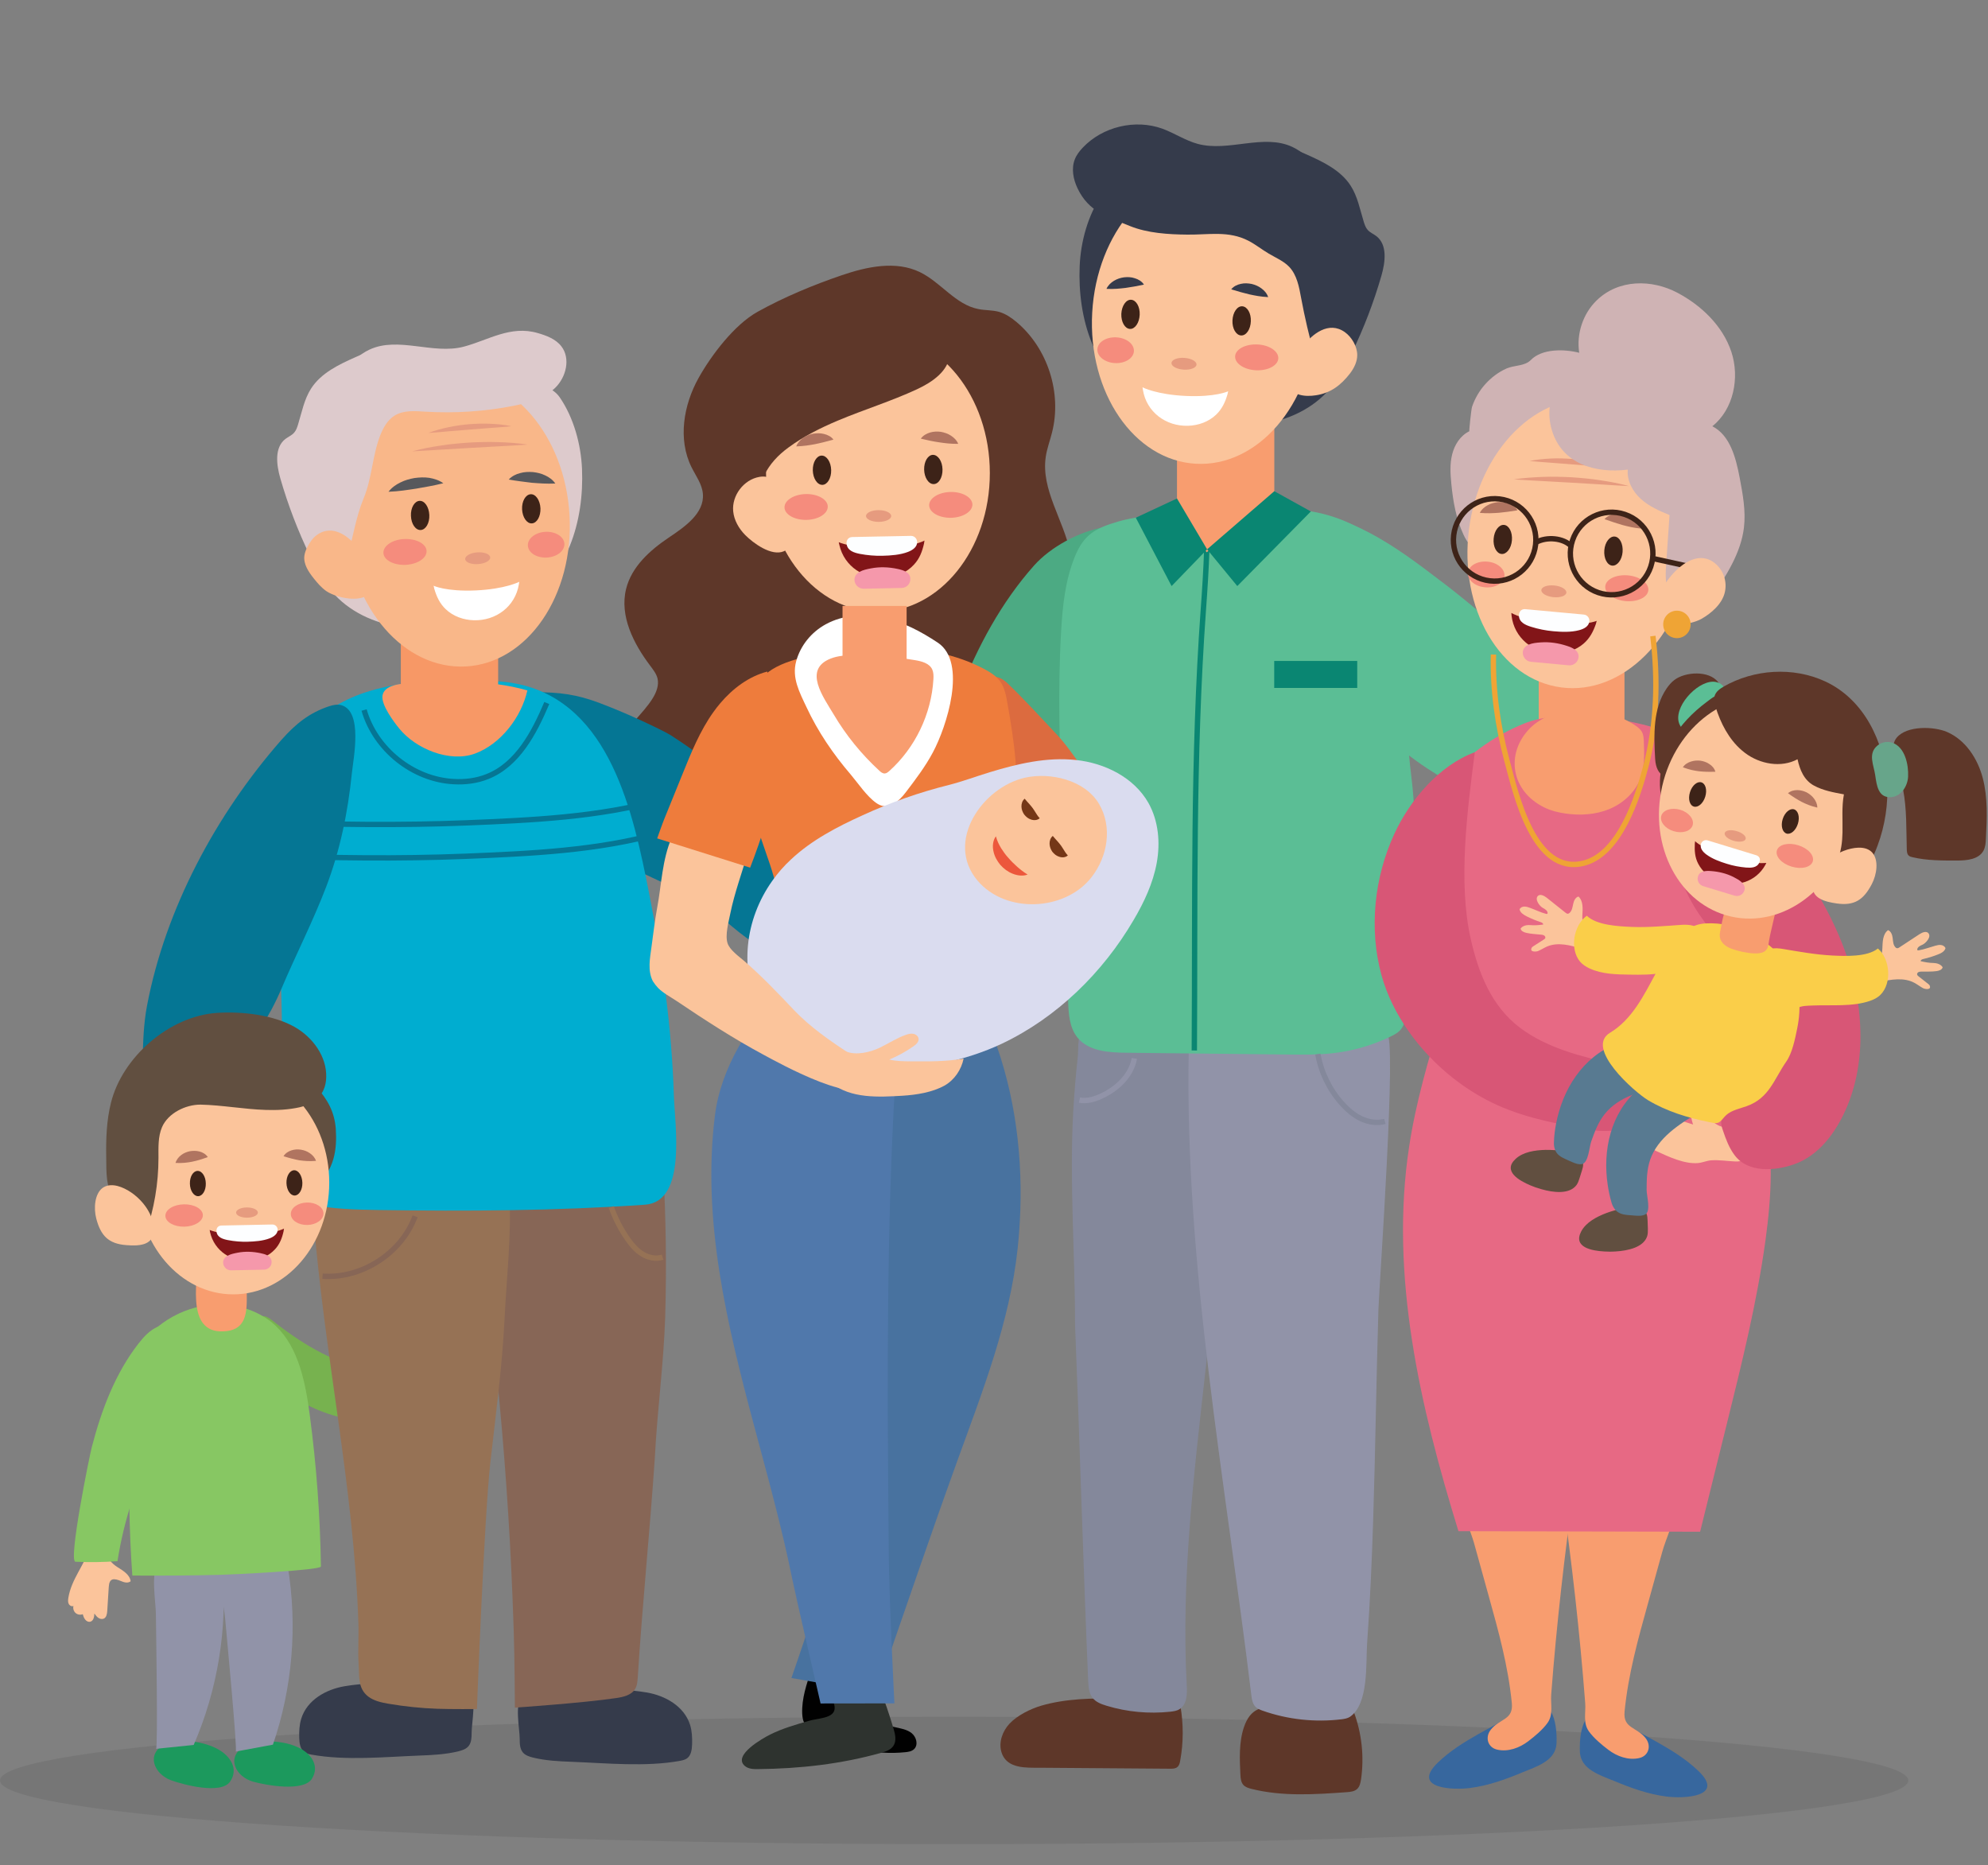 <svg width="210" height="197" viewBox="0 0 210 197" fill="none" xmlns="http://www.w3.org/2000/svg">
<rect x="0" y="0" width="210" height="197" fill="#808080" stroke="none"/>
<g clip-path="url(#clip0_377:2)">
<path d="M28.69 139.41C31.65 141.75 34.91 143.81 38.65 144.61C39.72 144.84 41.76 144.38 42.57 145.28C43.45 146.24 42.66 148.64 41.75 149.44C40.88 150.2 39.61 150.25 38.46 150.13C33.49 149.65 27.49 146.75 26.95 141.12C26.85 139.89 27.19 138.23 28.69 139.41Z" fill="#77B24F"/>
<path opacity="0.1" d="M100.79 194.78C156.455 194.78 201.58 191.767 201.58 188.05C201.58 184.333 156.455 181.32 100.79 181.32C45.125 181.32 0 184.333 0 188.05C0 191.767 45.125 194.78 100.79 194.78Z" fill="#231F20"/>
<path d="M135.3 180.19C133.29 180.2 132.09 180.4 131.4 182.43C130.86 184.03 130.95 185.85 131.03 187.46C131.05 187.83 131.09 188.23 131.33 188.51C131.55 188.76 131.88 188.86 132.2 188.94C135.46 189.76 138.88 189.53 142.24 189.29C142.65 189.26 143.09 189.22 143.38 188.93C143.64 188.68 143.71 188.3 143.77 187.95C144.12 185.55 143.85 183.06 143 180.79C142.94 180.64 142.88 180.49 142.76 180.39C142.61 180.27 142.4 180.26 142.2 180.25C139.9 180.21 137.6 180.18 135.3 180.19Z" fill="#5E3729"/>
<path d="M68.33 178.76C64.45 178.1 60.63 178.67 56.75 178.59C56.2 178.58 55.57 178.58 55.2 178.99C54.31 179.99 54.9 182.51 54.9 183.7C54.9 184.19 54.92 184.71 55.23 185.09C55.49 185.4 55.9 185.53 56.29 185.63C57.63 185.96 59.01 186.03 60.39 186.08C64.06 186.22 68.2 186.64 71.83 185.98C72.09 185.93 72.35 185.87 72.57 185.72C73.01 185.4 73.09 184.78 73.11 184.23C73.13 183.54 73.1 182.84 72.9 182.19C72.27 180.19 70.25 179.09 68.33 178.76Z" fill="#353B4B"/>
<path d="M36.39 178.1C40.27 177.44 44.09 178.01 47.97 177.93C48.52 177.92 49.15 177.92 49.52 178.33C50.41 179.33 49.82 181.85 49.82 183.04C49.82 183.53 49.8 184.05 49.49 184.43C49.23 184.74 48.82 184.87 48.43 184.97C47.09 185.3 45.71 185.37 44.33 185.42C40.66 185.56 36.52 185.98 32.89 185.32C32.63 185.27 32.37 185.21 32.15 185.06C31.71 184.74 31.63 184.12 31.61 183.57C31.59 182.88 31.62 182.18 31.82 181.53C32.44 179.53 34.46 178.43 36.39 178.1Z" fill="#353B4B"/>
<path d="M108.13 186.66C108.82 186.73 109.54 186.7 110.15 186.71C114.64 186.74 119.12 186.78 123.61 186.81C123.88 186.81 124.17 186.81 124.37 186.63C124.57 186.47 124.63 186.2 124.67 185.95C125.02 184.05 125.02 182.08 124.69 180.17C124.65 179.97 124.61 179.75 124.45 179.62C124.3 179.49 124.08 179.49 123.88 179.48C121.92 179.45 119.96 179.43 118 179.4C115.32 179.36 112.59 179.4 110 180.15C108.86 180.48 107.46 181.18 106.64 182.05C105.9 182.84 105.48 184 105.78 185.04C106.12 186.18 107.08 186.55 108.13 186.66Z" fill="#5E3729"/>
<path d="M69.17 154C68.65 161.74 67.85 169.49 67.37 177.16C67.34 177.58 67.31 178.02 67.09 178.39C66.69 179.05 65.84 179.24 65.08 179.35C61.59 179.87 54.39 180.36 54.39 180.36C54.39 180.36 54.36 174.88 54.27 172.35C54.23 171.15 54.19 169.95 54.14 168.75C53.83 160.89 53.27 153.03 52.48 145.2C52.09 141.36 51.65 137.53 51.15 133.7C50.9 131.77 48.81 125.19 51.01 124.26C53.06 123.41 55.33 123.29 57.55 123.28C59.71 123.27 61.88 123.35 64.04 123.46C66.09 123.57 67.99 123.39 70.04 123.25C70.35 128.5 70.42 133.77 70.27 139.03C70.11 144.05 69.42 149.02 69.17 154Z" fill="#876656"/>
<path d="M51.8 154.45C52.37 149.4 53.05 144.36 53.3 139.28C53.51 134.93 54.04 130.54 53.81 126.18C53.8 126.07 53.8 125.95 53.73 125.86C53.64 125.74 53.49 125.7 53.34 125.67C50.53 125.11 47.9 124.89 45.03 124.89C42.06 124.91 39.09 124.93 36.12 124.95C35.36 124.96 34.53 124.98 33.93 125.45C33.03 126.15 33.04 127.49 33.12 128.63C34.23 143.01 37.39 157.02 37.86 171.49C37.91 172.89 37.79 174.28 37.88 175.68C37.97 176.95 37.75 178.31 38.9 179.19C39.51 179.65 40.29 179.82 41.05 179.95C42.76 180.24 44.48 180.42 46.21 180.48C47.6 180.53 50.38 180.51 50.38 180.51C50.38 180.51 51.15 160.21 51.8 154.45Z" fill="#967255"/>
<path d="M114.05 28.11C113.82 33.6 115.55 39.56 120.61 42.4C121.82 43.08 123.13 43.54 124.47 43.93C127.15 44.7 129.96 45.17 132.74 44.87C135.51 44.57 138.26 43.45 140.17 41.41C141.29 40.22 142.09 38.76 142.8 37.28C144.07 34.65 145.12 31.91 145.93 29.1C146.34 27.67 146.57 25.85 145.39 24.94C145.09 24.71 144.73 24.57 144.48 24.29C144.26 24.05 144.16 23.74 144.06 23.43C143.66 22.13 143.41 20.76 142.68 19.62C141.62 17.97 139.74 17.08 137.94 16.28C136.26 15.54 135.04 15.01 133.21 15.29C131.61 15.54 130.03 15.95 128.51 16.51C126.68 17.18 124.97 18.25 123.06 18.69C120.98 19.17 117.77 18.6 116.41 20.55C114.92 22.72 114.16 25.52 114.05 28.11Z" fill="#353B4B"/>
<path d="M67.59 85.39C69.25 87.35 71.09 88.51 73.49 89.32C75.75 90.08 77.46 91.58 79.47 92.77C82.78 94.73 87.01 94.57 90.6 93.2C94.19 91.83 97.25 89.38 100.14 86.85C103.52 83.9 106.83 80.72 108.92 76.76C110.4 73.96 111.22 70.87 112.04 67.81C112.86 64.73 113.68 61.52 113.06 58.39C112.37 54.93 109.94 51.72 110.47 48.23C110.6 47.36 110.92 46.53 111.13 45.68C112.19 41.51 110.68 36.79 107.39 34.02C106.84 33.56 106.23 33.14 105.54 32.94C104.83 32.74 104.06 32.79 103.34 32.64C100.93 32.17 99.38 29.81 97.17 28.74C94.62 27.51 91.59 28.16 88.92 29.07C85.92 30.09 82.8 31.39 80.03 32.93C77.58 34.29 75.14 37.51 73.8 39.91C72.2 42.77 71.59 46.39 73.04 49.33C73.5 50.26 74.17 51.14 74.25 52.17C74.41 54.22 72.34 55.64 70.63 56.79C68.64 58.13 66.72 59.86 66.14 62.19C65.43 65.04 66.91 67.97 68.69 70.32C69 70.74 69.34 71.16 69.46 71.67C69.62 72.38 69.34 73.11 68.96 73.73C67.88 75.5 66 76.81 65.41 78.8C64.73 81.12 66.04 83.55 67.59 85.39Z" fill="#5E3729"/>
<path d="M69.3 76.84C70.06 77.21 70.61 77.5 70.83 77.64C75.83 80.82 80.16 84.91 84.43 88.99C85.9 90.39 87.4 91.84 88.25 93.68C89.1 95.52 89.16 97.88 87.85 99.44C86.28 101.3 83.34 101.36 81.11 100.38C78.88 99.4 77.13 97.61 75.22 96.11C71.84 93.47 66.99 92.47 63.88 89.71C61.52 87.61 59.92 83.79 58.65 80.95C58.24 80 57.93 79 57.63 78.01C57.16 76.49 56.69 74.97 56.22 73.45C56.2 73.38 56.18 73.3 56.21 73.23C56.26 73.13 56.4 73.11 56.51 73.11C59.12 73.11 60.93 73.34 63.36 74.26C65.38 75.02 67.36 75.9 69.3 76.84Z" fill="#057694"/>
<path d="M113.56 139.81C114.06 152.4 114.41 164.97 114.95 177.54C114.98 178.15 115.02 178.81 115.39 179.3C115.74 179.77 116.33 179.99 116.89 180.16C119.06 180.82 121.37 181.03 123.62 180.79C123.95 180.75 124.3 180.71 124.58 180.53C125.38 180.06 125.42 178.93 125.36 178C124.15 155.58 130.85 133.18 128.68 110.83C128.64 110.45 128.58 110.02 128.28 109.78C128.05 109.59 127.73 109.56 127.43 109.54C123.61 109.26 119.78 108.99 115.96 108.71C115.23 108.66 114.61 108.41 114.19 109.04C113.83 109.58 113.92 110.97 113.85 111.62C113.64 113.53 113.48 115.45 113.37 117.37C112.96 124.88 113.56 132.32 113.56 139.81Z" fill="#84889B"/>
<path d="M145.05 160.64C145.29 153.18 145.38 145.71 145.61 138.25C145.68 135.97 147.6 109.15 146.49 109.18C139.99 109.31 133.49 109.45 126.99 109.58C126.57 109.59 126.09 109.62 125.82 109.94C125.6 110.2 125.58 110.57 125.57 110.91C125.13 133.62 129.46 156.53 132.18 179.02C132.23 179.47 132.31 179.96 132.63 180.28C132.83 180.48 133.1 180.58 133.37 180.68C136.03 181.62 138.91 181.93 141.71 181.59C142.02 181.55 142.34 181.5 142.6 181.33C144.61 179.97 144.27 175.61 144.41 173.62C144.72 169.3 144.91 164.97 145.05 160.64Z" fill="#9193A8"/>
<path d="M29.85 84.15C29.83 84.38 29.82 84.61 29.81 84.84C29.44 91.88 29.53 98.93 29.74 105.97C29.93 112.25 29.26 119.48 30.97 125.57C31.09 126.01 31.26 126.47 31.61 126.77C31.91 127.02 32.3 127.12 32.68 127.2C35.06 127.7 37.51 127.76 39.94 127.8C49.37 127.94 58.73 127.89 68.13 127.24C72.6 126.93 71.27 118.73 71.18 115.67C70.96 108.48 69.95 101.33 68.55 94.27C66.89 85.87 64.48 74.37 54.79 72.26C53.18 71.91 51.53 71.88 49.88 71.88C46.02 71.86 42.09 71.94 38.44 73.18C36.09 73.98 33.87 75.33 32.22 77.21C30.44 79.27 30.02 81.6 29.85 84.15Z" fill="#00ADD0"/>
<path d="M42.16 76.932C43.89 79.082 47.49 80.582 50.18 79.592C52.93 78.572 55.08 75.722 55.71 72.922C51.55 71.722 47.12 71.952 42.8 72.192C42 72.242 40.54 72.462 40.4 73.492C40.27 74.462 41.58 76.222 42.16 76.932Z" fill="#F79866"/>
<path d="M38.46 74.992C39.64 79.132 43.62 82.322 47.92 82.552C49.13 82.622 50.37 82.472 51.5 82.012C54.67 80.742 56.43 77.392 57.76 74.252" stroke="#057694" stroke-width="0.566" stroke-miterlimit="10"/>
<path d="M28.17 86.83C35.2 87.1 42.24 87.19 49.27 86.91C56.14 86.63 63.31 86.32 69.93 84.44" stroke="#057694" stroke-width="0.566" stroke-miterlimit="10"/>
<path d="M28.04 90.36C35.07 90.63 42.11 90.72 49.14 90.44C56.01 90.16 63.18 89.85 69.8 87.97" stroke="#057694" stroke-width="0.566" stroke-miterlimit="10"/>
<path d="M42.342 73.114H52.622V63.754H42.342V73.114Z" fill="#F79866"/>
<path d="M86.67 183.2C89.41 184.64 92.45 185.38 95.58 185.07C95.94 185.04 96.32 184.98 96.57 184.73C97.02 184.28 96.8 183.46 96.31 183.06C95.82 182.66 95.15 182.56 94.53 182.42C93.12 182.12 90.75 181.36 91.03 179.48C91.1 179 91.31 178.54 91.31 178.06C91.31 177.99 91.3 177.91 91.26 177.86C91.21 177.8 91.13 177.77 91.05 177.75C89.27 177.29 87.49 176.83 85.72 176.36C85.2 177.86 84.68 179.4 84.74 180.99C84.76 181.39 84.82 181.81 85.06 182.13C85.25 182.38 85.52 182.55 85.79 182.71C86.09 182.88 86.38 183.04 86.67 183.2Z" fill="#010101"/>
<path d="M134.61 43.58H124.33V56.03H134.61V43.58Z" fill="#F89D6F"/>
<path d="M111.57 84.37C114.03 80.44 115.81 76.09 116.85 71.57C117.75 67.68 118.13 63.66 118.16 59.68C118.17 58.49 118.15 57.25 117.62 56.19C117.52 55.99 117.39 55.79 117.19 55.71C117.01 55.63 116.81 55.66 116.62 55.69C114.03 56.12 110.99 57.76 109.24 59.72C105.76 63.63 103.27 68.29 101.36 73.16C101.08 73.87 100.81 74.61 100.79 75.38C100.76 76.69 101.46 77.9 102.24 78.96C104.14 81.54 106.62 83.68 109.45 85.18C109.69 85.31 109.95 85.44 110.23 85.44C110.82 85.44 111.25 84.88 111.57 84.37Z" fill="#4CAA83"/>
<path d="M149.09 82.06C149.41 84.68 149.49 87.32 149.49 89.96C149.5 95.67 149.17 101.38 148.51 107.05C148.44 107.62 148.36 108.22 148.02 108.67C147.73 109.06 147.29 109.29 146.85 109.5C144.89 110.44 142.77 111.04 140.61 111.26C139.18 111.41 137.74 111.39 136.3 111.38C130.52 111.32 124.74 111.25 118.96 111.19C117.1 111.17 114.99 111.03 113.82 109.59C112.96 108.53 112.87 107.05 112.83 105.68C112.6 98.89 112.37 92.11 112.15 85.32C111.94 79.11 111.73 72.9 112.09 66.7C112.24 64.04 112.52 61.31 113.53 58.82C114.48 56.47 115.69 55.8 118.06 55.1C119.75 54.6 121.53 54.46 123.29 54.33C126.58 54.08 129.88 53.83 133.18 53.75C134.72 53.72 136.27 53.72 137.8 53.91C140.47 54.24 143.12 55.23 145.23 56.91C147.44 58.66 147.81 61.23 148 63.9C148.43 69.93 148.35 76.09 149.09 82.06Z" fill="#5BBE95"/>
<path d="M111.6 77.54C112.62 78.62 113.32 79.71 114.21 80.88C115.33 82.36 115.96 84.14 116.57 85.89C116.63 86.07 116.7 86.27 116.63 86.46C116.32 87.34 113.44 88.49 112.66 88.9C110.9 89.84 109.06 90.62 107.16 91.23C105.22 85.88 103.26 80.41 103.19 74.73C103.16 72.68 104.46 70.27 106.46 72.2C108.24 73.91 109.91 75.75 111.6 77.54Z" fill="#DC6B3F"/>
<path d="M107.07 86.61C106.76 88.41 106.11 90.07 105.61 91.81C105.26 93.04 105.13 94.27 104.75 95.51C104.5 96.31 102.78 105.49 103.57 105.48C96.56 105.54 89.54 105.32 82.55 104.82C82.72 100.72 82.83 96.55 81.73 92.59C81.25 90.87 80.55 89.21 80.07 87.49C79.02 83.7 79.08 79.7 79.15 75.76C79.22 72.06 80.79 70.58 84.22 69.6C87.47 68.68 90.89 68.43 94.26 68.45C97.63 68.47 101.05 69.09 104.02 70.69C104.64 71.02 105.25 71.41 105.66 71.98C106.11 72.61 106.26 73.41 106.4 74.17C107.13 78.29 107.78 82.5 107.07 86.61Z" fill="#EE7C3C"/>
<path d="M92.57 84.814C92.63 84.854 92.68 84.884 92.74 84.924C93.86 85.594 94.97 84.624 95.67 83.694C96.7 82.344 97.74 80.974 98.54 79.474C99.99 76.774 102.21 69.964 99.06 67.874C97.31 66.714 95.42 65.704 93.36 65.254C91.31 64.794 89.07 64.924 87.23 65.934C85.71 66.764 84.55 68.184 84.1 69.854C83.63 71.594 84.45 73.114 85.19 74.684C86.4 77.284 88.02 79.654 89.88 81.824C90.64 82.724 91.57 84.124 92.57 84.814Z" fill="white"/>
<path d="M92.89 81.404C93.05 81.554 93.24 81.704 93.46 81.694C93.65 81.684 93.8 81.554 93.94 81.434C96.68 78.974 98.39 75.404 98.6 71.734C98.62 71.394 98.62 71.034 98.48 70.714C98.18 70.054 97.37 69.844 96.65 69.724C94.54 69.374 92.41 69.204 90.27 69.204C89.41 69.204 88.53 69.244 87.73 69.564C84.81 70.724 86.98 73.634 88.07 75.464C89.37 77.664 91 79.664 92.89 81.404Z" fill="#F89D6F"/>
<path d="M92.74 64.62C99.268 64.62 104.56 58.061 104.56 49.97C104.56 41.879 99.268 35.32 92.74 35.32C86.212 35.32 80.92 41.879 80.92 49.97C80.92 58.061 86.212 64.62 92.74 64.62Z" fill="#FBC49B"/>
<path d="M95.77 64H89V70.77H95.77V64Z" fill="#F89D6F"/>
<path d="M138.976 34.336C139.449 25.883 134.549 18.735 128.032 18.37C121.514 18.005 115.847 24.561 115.374 33.014C114.9 41.467 119.8 48.616 126.318 48.981C132.835 49.346 138.502 42.789 138.976 34.336Z" fill="#FBC49B"/>
<path d="M92.87 178.15C93.44 179.61 93.95 181.09 94.39 182.59C94.57 183.19 94.72 183.88 94.37 184.4C94.09 184.82 93.57 185 93.08 185.13C88.86 186.32 84.47 186.81 80.09 186.85C79.59 186.86 79.04 186.84 78.67 186.51C77.36 185.38 80.65 183.55 81.36 183.2C82.66 182.55 84.07 182.15 85.46 181.75C86.72 181.39 88.97 181.54 87.88 179.42C87.76 179.2 87.6 178.97 87.62 178.72C87.67 177.94 92.19 178.11 92.87 178.15Z" fill="#2E332F"/>
<path d="M29.77 78.1C29.74 78.14 29.71 78.17 29.68 78.2C22.83 86.02 17.48 95.96 15.53 106.22C15.17 108.11 15.11 110.04 15.07 111.96C15.02 114.64 15.16 117.63 17.08 119.5C17.18 119.59 17.28 119.69 17.42 119.71C17.64 119.75 17.83 119.59 17.99 119.43C22.53 115.16 27.22 110.36 29.72 104.45C31.25 100.84 33.05 97.34 34.45 93.68C35.93 89.81 36.75 85.78 37.17 81.66C37.34 80.03 38.35 75.14 36.06 74.48C35.63 74.36 35.17 74.46 34.75 74.6C32.68 75.28 31.21 76.48 29.77 78.1Z" fill="#057694"/>
<path d="M107.78 127.86C107.73 129.19 107.64 130.53 107.5 131.85C106.67 139.64 103.77 146.99 101.12 154.31C98.4 161.83 95.82 169.41 93.2 176.96C93.2 177.44 92.85 178.55 92.5 178.89C91.85 179.5 91.42 178.92 90.84 178.62C89.85 178.11 88.51 178.09 87.42 177.9C86.15 177.68 84.87 177.45 83.6 177.23C85.51 171.76 87.28 166.23 88.9 160.67C89.24 159.49 89.69 158.36 90.06 157.21C90.48 155.9 90.56 154.36 90.72 153C91.05 150.23 91.23 147.44 91.55 144.67C92.19 139.29 91.62 133.9 92.16 128.51C92.51 125.01 93.3 121.55 93.48 118.04C93.69 113.93 93.06 109.74 93.95 105.73C94.05 105.28 94.18 104.8 94.51 104.47C94.86 104.11 95.38 103.98 95.88 103.89C97.69 103.56 101.46 103.21 102.79 104.68C103.54 105.52 103.99 107.17 104.42 108.2C107.01 114.4 108.01 121.15 107.78 127.86Z" fill="#48729F"/>
<path d="M93.88 163.92C93.84 159.15 93.8 154.38 93.78 149.61C93.76 141.79 93.81 133.97 94.04 126.15C94.16 122.24 94.32 118.34 94.55 114.44C94.66 112.49 94.79 110.54 94.94 108.59C95.05 107.13 95.4 105.36 95.2 103.92C91.62 103.53 87.83 103.8 84.23 103.75C83.92 103.75 83.59 103.74 83.31 103.87C83.07 103.98 82.88 104.17 82.7 104.36C79.21 107.99 76.15 112.73 75.52 117.82C74.13 128.94 76.82 139.96 79.67 150.63C81.11 156.02 82.61 161.4 83.71 166.87C84.01 168.37 86.68 179.92 86.68 179.92L94.48 179.91C94.48 179.91 93.93 169.26 93.88 163.92Z" fill="#5078AB"/>
<path d="M83.28 47.27C84.88 46.09 86.68 45.19 88.51 44.42C91.27 43.26 94.14 42.38 96.85 41.12C98.47 40.37 100.21 39.19 100.33 37.41C100.4 36.22 99.68 35.1 98.71 34.4C97.75 33.7 96.58 33.36 95.43 33.06C92.82 32.39 89.97 31.93 87.48 32.98C86.24 33.51 85.17 34.38 84.21 35.32C83.17 36.33 82.23 37.44 81.39 38.63C80.59 39.77 79.88 40.98 79.41 42.29C78.37 45.2 78.53 48.38 78.72 51.46C78.76 52.06 78.9 52.79 79.47 52.95C80.42 53.21 80.42 50.83 80.71 50.23C81.3 49.01 82.19 48.07 83.28 47.27Z" fill="#5E3729"/>
<path d="M61.48 49.53C61.71 55.02 59.98 60.98 54.92 63.82C53.71 64.5 52.4 64.96 51.07 65.35C48.39 66.12 45.58 66.59 42.8 66.29C40.03 65.99 37.28 64.87 35.37 62.83C34.25 61.64 33.45 60.18 32.74 58.7C31.47 56.07 30.42 53.33 29.61 50.52C29.2 49.09 28.97 47.27 30.15 46.36C30.45 46.13 30.81 45.99 31.06 45.71C31.28 45.47 31.38 45.16 31.48 44.85C31.88 43.55 32.13 42.18 32.86 41.04C33.92 39.39 35.8 38.5 37.6 37.7C39.28 36.96 40.5 36.43 42.33 36.71C43.93 36.96 45.51 37.37 47.03 37.93C48.86 38.6 50.57 39.67 52.48 40.11C54.56 40.59 57.77 40.02 59.13 41.97C60.61 44.13 61.37 46.94 61.48 49.53Z" fill="#DDCACC"/>
<path d="M18.07 188.03C19.36 188.5 23.33 189.56 24.3 188.18C25.24 186.84 24.32 185.51 23.13 184.81C22.09 184.21 20.88 183.95 19.69 183.88C18.92 183.83 18.11 183.87 17.43 184.21C15.36 185.26 16.29 187.38 18.07 188.03Z" fill="#1C995D"/>
<path d="M26.74 188.18C28.06 188.55 32.1 189.3 32.97 187.84C33.81 186.43 32.78 185.17 31.54 184.58C30.46 184.06 29.23 183.9 28.03 183.93C27.26 183.94 26.46 184.04 25.8 184.44C23.82 185.63 24.92 187.67 26.74 188.18Z" fill="#1C995D"/>
<path d="M78.72 56.51C78.05 55.83 77.54 54.95 77.45 54C77.29 52.34 78.56 50.66 80.21 50.37C80.71 50.28 81.29 50.34 81.63 50.72C81.83 50.95 81.92 51.25 82 51.55C82.29 52.6 82.57 53.64 82.86 54.69C83.14 55.71 83.98 57.7 82.81 58.22C81.5 58.8 79.55 57.35 78.72 56.51Z" fill="#FBC49B"/>
<path d="M153.31 51.1C153.21 50.06 153.14 49 153.4 47.98C153.65 46.97 154.27 46 155.21 45.55C155.17 45.57 155.41 43.21 155.5 42.96C155.8 42.08 156.28 41.25 156.91 40.56C157.53 39.87 158.29 39.3 159.14 38.92C159.99 38.55 161.05 38.69 161.7 38.03C162.9 36.8 165.26 36.86 166.82 37.26C166.51 35.27 167.21 33.14 168.65 31.74C170.98 29.46 174.5 29.49 177.21 30.93C179.75 32.28 181.98 34.43 182.89 37.16C183.79 39.89 183.13 43.23 180.88 45.02C182.76 45.98 183.36 48.34 183.76 50.41C184.09 52.16 184.43 53.95 184.22 55.72C183.9 58.41 182.35 60.78 180.85 63.04C180.46 63.62 180.06 64.22 179.46 64.57C178.89 64.9 178.22 64.97 177.57 65C170.65 65.33 164.09 62.23 157.86 59.21C156.38 58.49 155.3 58.02 154.6 56.48C153.81 54.8 153.49 52.94 153.31 51.1Z" fill="#CFB3B4"/>
<path d="M126.16 110.95C126.26 95.46 125.99 79.92 127.11 64.46C127.27 62.28 127.41 60.1 127.48 57.92" stroke="#0A8672" stroke-width="0.566" stroke-miterlimit="10"/>
<path d="M140.28 37.34C142.04 31.92 141.83 26.82 141.31 21.25C141.17 19.71 140.34 18.85 139.26 17.74C138.44 16.89 137.59 16.02 136.52 15.52C133.47 14.09 129.79 16.07 126.53 15.2C125.23 14.85 124.08 14.07 122.81 13.6C119.94 12.55 116.47 13.37 114.37 15.6C114.03 15.96 113.72 16.36 113.54 16.82C113.15 17.8 113.37 18.93 113.82 19.88C115.01 22.4 117.03 22.92 119.35 23.87C121.22 24.63 123.43 24.76 125.42 24.78C127.66 24.81 129.77 24.34 131.88 25.43C132.63 25.82 133.3 26.36 134.03 26.79C134.77 27.23 135.6 27.57 136.19 28.19C137 29.05 137.23 30.3 137.44 31.46C137.82 33.5 138.29 35.52 138.85 37.51C138.93 37.78 139.04 38.09 139.3 38.19C139.76 38.36 140.13 37.8 140.28 37.34Z" fill="#353B4B"/>
<path d="M152.79 61.82C157.47 65.44 162.2 69.63 164.84 74.89C166 77.2 165.97 79.22 164.82 81.51C163.87 83.42 162.15 85.06 159.95 85.28C158.44 85.43 157 84.72 155.66 84.01C152.35 82.25 149.06 80.33 146.43 77.67C141.21 72.4 140.01 62.84 141.5 55.86C141.54 55.67 141.59 55.48 141.73 55.35C141.99 55.1 142.42 55.22 142.75 55.36C145.5 56.53 148 58.22 150.39 60C151.18 60.59 151.98 61.2 152.79 61.82Z" fill="#5BBE95"/>
<path d="M171.6 70.52H162.54V78.47H171.6V70.52Z" fill="#F89D6F"/>
<path d="M142.06 35.08C142.79 35.6 143.36 36.58 143.37 37.48C143.38 38.19 143.04 38.87 142.61 39.44C141.64 40.69 140.57 41.51 139 41.75C137.92 41.92 136.35 41.82 136.11 40.48C135.9 39.28 136.88 37.57 137.57 36.65C138.6 35.27 140.36 33.87 142.06 35.08Z" fill="#FBC49B"/>
<path d="M36.56 55.74C37.03 64.19 42.7 70.75 49.22 70.39C55.74 70.03 60.64 62.88 60.16 54.42C59.69 45.97 54.02 39.41 47.5 39.77C40.99 40.14 36.09 47.29 36.56 55.74Z" fill="#F9B789"/>
<path d="M35.26 58.75C33.5 53.33 33.71 48.23 34.23 42.66C34.37 41.12 35.2 40.26 36.28 39.15C37.1 38.3 37.95 37.43 39.02 36.93C42.07 35.5 45.75 37.48 49.01 36.61C51.62 35.91 53.92 34.35 56.78 35.17C57.72 35.44 58.7 35.8 59.3 36.58C60.29 37.86 59.81 39.83 58.65 40.96C57.49 42.08 55.85 42.54 54.26 42.86C51.2 43.46 48.06 43.67 44.94 43.48C43.83 43.41 42.64 43.31 41.69 43.89C40.93 44.36 40.47 45.19 40.15 46.02C39.33 48.16 39.29 50.53 38.41 52.64C37.59 54.62 37.27 56.83 36.68 58.93C36.6 59.2 36.49 59.51 36.23 59.61C35.77 59.77 35.41 59.21 35.26 58.75Z" fill="#DDCACC"/>
<path d="M33.48 56.5C33.03 56.82 32.71 57.3 32.46 57.79C32.31 58.08 32.19 58.4 32.15 58.72C32.05 59.6 32.6 60.41 33.15 61.1C33.54 61.59 33.96 62.08 34.48 62.44C35.68 63.25 39.07 63.94 39.42 61.9C39.63 60.7 38.65 58.99 37.96 58.07C36.94 56.68 35.17 55.29 33.48 56.5Z" fill="#F9B789"/>
<path d="M178.621 58.925C179.711 50.528 175.346 43.041 168.872 42.201C162.399 41.361 156.267 47.486 155.178 55.882C154.088 64.278 158.453 71.766 164.926 72.606C171.4 73.446 177.532 67.321 178.621 58.925Z" fill="#FBC49B"/>
<path d="M172.08 51.34C171.06 51.3 170.04 51.22 169.03 51.16L165.99 50.98L162.95 50.81C161.94 50.75 160.92 50.71 159.9 50.63C160.91 50.48 161.93 50.41 162.96 50.37C163.98 50.33 165.01 50.36 166.03 50.41C167.05 50.48 168.07 50.57 169.08 50.73C170.09 50.88 171.09 51.07 172.08 51.34Z" fill="#E69B7F"/>
<path d="M170.38 49.4C169.64 49.36 168.91 49.28 168.17 49.22L165.98 49.04L163.79 48.87C163.06 48.81 162.33 48.77 161.58 48.69C162.31 48.54 163.05 48.47 163.79 48.43C164.53 48.39 165.28 48.42 166.02 48.47C166.76 48.54 167.5 48.63 168.22 48.79C168.97 48.95 169.69 49.14 170.38 49.4Z" fill="#E69B7F"/>
<path d="M16.48 184.71C17.81 184.57 19.13 184.43 20.46 184.3C23 178.45 24.05 171.97 23.5 165.61C23.47 165.25 23.42 164.87 23.2 164.58C22.89 164.19 22.35 164.09 21.85 164.03C20.43 163.84 17.7 163.46 16.73 164.92C15.88 166.21 16.47 169.12 16.47 170.6C16.48 171.8 16.7 184.69 16.48 184.71Z" fill="#9193A8"/>
<path d="M168.15 187.02C167.57 186.64 167.11 186.15 166.95 185.47C166.88 185.18 166.88 184.87 166.88 184.57C166.89 182.12 167.75 179.57 170.53 181.4C173.43 183.31 176.88 184.63 179.39 187.03C182.29 189.79 177.89 190 175.97 189.74C174.05 189.49 172.22 188.82 170.45 188.08C169.76 187.8 168.87 187.49 168.15 187.02Z" fill="#37679E"/>
<path d="M24.9 185C26.21 184.76 27.52 184.52 28.83 184.27C30.9 178.24 31.44 171.69 30.39 165.4C30.33 165.04 30.26 164.67 30.01 164.4C29.67 164.03 29.12 163.98 28.62 163.95C27.19 163.87 24.44 163.7 23.59 165.24C22.85 166.59 23.66 169.45 23.78 170.92C23.88 172.12 25.11 184.96 24.9 185Z" fill="#9193A8"/>
<path d="M124.16 53.52L127.46 58.33L134.6 52.98L124.16 53.52Z" fill="#F89D6F"/>
<path d="M11.4 163.84C11.19 164.51 11.81 165.14 12.41 165.52C13.01 165.9 13.71 166.31 13.8 167.01C13.54 167.23 13.15 167.15 12.83 167.01C12.02 166.67 11.55 166.66 11.49 167.6C11.44 168.44 11.38 169.29 11.33 170.13C11.31 170.45 11.25 170.83 10.96 170.96C10.77 171.04 10.55 170.99 10.38 170.87C10.21 170.75 10.09 170.58 9.97 170.42C9.96 170.76 9.88 171.19 9.55 171.28C9.35 171.34 9.13 171.23 9 171.06C8.87 170.9 8.8 170.69 8.74 170.49C8.49 170.59 8.18 170.54 7.98 170.36C7.78 170.18 7.69 169.88 7.76 169.62C7.57 169.71 7.33 169.57 7.25 169.38C7.16 169.19 7.19 168.97 7.22 168.76C7.54 166.8 8.89 165.34 9.5 163.48" fill="#FBC49B"/>
<path d="M163.16 186.12C163.74 185.74 164.2 185.25 164.36 184.57C164.43 184.28 164.43 183.97 164.43 183.67C164.42 181.22 163.56 178.67 160.78 180.5C157.88 182.41 154.43 183.73 151.92 186.13C149.02 188.89 153.42 189.1 155.34 188.84C157.26 188.59 159.09 187.92 160.86 187.18C161.54 186.9 162.44 186.59 163.16 186.12Z" fill="#37679E"/>
<path d="M13.66 151.6C13.71 148.13 13.53 143 16.15 140.58C18.73 138.19 22.38 137.18 25.67 138.12C26.94 138.48 28.15 139.11 29.14 140.05C31.55 142.35 32.28 146.06 32.73 149.52C33.43 154.8 33.82 160.12 33.9 165.45C33.91 165.86 24.24 166.31 23.34 166.33C20.22 166.41 17.09 166.43 13.98 166.41C13.62 161.5 13.59 156.54 13.66 151.6Z" fill="#87C763"/>
<path d="M176.89 159.62C176.73 161.04 175.98 162.51 175.59 163.91C175.09 165.73 174.58 167.54 174.08 169.36C173.02 173.17 172 176.83 171.61 180.77C171.43 182.58 172.9 182.38 173.84 183.59C174.47 184.4 174.15 185.47 173.14 185.69C172.01 185.94 170.81 185.51 169.89 184.81C169.19 184.28 168.33 183.56 167.83 182.85C167.2 181.96 167.53 180.88 167.45 179.86C166.88 172.42 166.04 165.06 165 157.68" fill="#F89D6F"/>
<path d="M14.64 141.89C15.2 141.18 15.83 140.48 16.67 140.13C16.88 140.04 17.13 139.98 17.32 140.11C17.45 140.2 17.52 140.36 17.57 140.51C18.32 142.62 18.55 144.87 18.45 147.09C18.41 147.96 18.46 148.77 18.12 149.56C17.69 150.56 16.97 151.49 16.47 152.46C14.46 156.35 13.09 160.56 12.41 164.89C10.93 165 9.45 165.02 7.97 164.95C7.19 164.91 9.45 153.77 9.7 152.83C10.71 148.95 12.16 145.07 14.64 141.89Z" fill="#87C763"/>
<path d="M154.42 158.73C154.58 160.15 155.33 161.62 155.72 163.02C156.22 164.84 156.73 166.65 157.23 168.47C158.29 172.28 159.31 175.94 159.7 179.88C159.88 181.69 158.41 181.49 157.47 182.7C156.84 183.51 157.16 184.58 158.17 184.8C159.3 185.05 160.5 184.62 161.42 183.92C162.12 183.39 162.98 182.67 163.48 181.96C164.11 181.07 163.78 179.99 163.86 178.97C164.43 171.53 165.27 164.17 166.31 156.79" fill="#F89D6F"/>
<path d="M127.51 58.02L134.61 51.88L138.47 54.02L130.7 61.9L127.51 58.02Z" fill="#0A8672"/>
<path d="M124.33 52.65L127.51 58.02L123.76 61.9L119.98 54.68L124.33 52.65Z" fill="#0A8672"/>
<path d="M163.95 45.5C165.04 49.03 168.57 50.02 171.95 49.6C171.84 50.76 172.46 51.91 173.32 52.69C174.19 53.48 175.28 53.96 176.36 54.4C176.25 56.05 176.13 57.69 176.02 59.34C175.94 60.46 175.87 61.63 176.26 62.68C176.51 63.36 177.32 64.58 178.11 64.29C178.79 64.04 179.57 62.38 179.9 61.76C180.9 59.88 181.43 57.73 181.36 55.6C181.27 52.78 180.21 50.1 179.17 47.48C178.65 46.18 178.13 44.87 177.28 43.76C175.35 41.24 172.1 40.17 169.01 39.46C165.05 38.53 162.84 41.89 163.95 45.5Z" fill="#CFB3B4"/>
<path d="M81.58 93.03C82.15 92.22 82.81 91.46 83.56 90.77C85.75 88.72 88.43 87.33 91.14 86.1C94.06 84.76 97.1 83.69 100.22 82.91C101.68 82.54 103.11 82 104.56 81.56C107.51 80.66 110.58 79.94 113.65 80.27C116.71 80.59 119.79 82.12 121.31 84.8C122.38 86.7 122.58 89 122.19 91.14C121.8 93.28 120.86 95.29 119.75 97.17C116.51 102.71 111.65 107.48 105.82 110.24C103.88 111.15 101.83 111.81 99.74 112.26C95.52 113.17 90.67 113.69 86.45 112.56C83.86 111.86 81.56 109.44 80.38 107.11C78.02 102.44 78.69 97.1 81.58 93.03Z" fill="#DADCEF"/>
<path d="M108.27 82.14C110.95 81.54 114.6 82.38 116.09 84.9C117.54 87.35 117.01 90.48 115.28 92.68C112.47 96.24 106.25 96.53 103.26 93.01C99.79 88.9 103.77 83.16 108.27 82.14Z" fill="#FBC49B"/>
<path d="M25.74 139.39C25.46 140 24.95 140.46 24.01 140.58C19.61 141.16 20.86 135.59 20.86 133.12H26.07C26.07 133.12 26.07 136.36 26.07 136.58C26.07 137.5 26.11 138.58 25.74 139.39Z" fill="#F89D6F"/>
<path d="M186.27 116.99C187.42 121.56 187.13 126.37 186.49 131.04C185.59 137.55 184.01 143.94 182.43 150.31C181.48 154.13 180.54 157.96 179.59 161.78C171.08 161.76 162.57 161.74 154.06 161.72C150.01 148.57 146.78 134.73 148.85 121.12C149.56 116.43 150.9 111.85 152.29 107.31C153.44 103.55 154.28 100.18 153.76 96.24C153.26 92.43 152.51 88.62 152.69 84.76C152.82 81.96 154.14 80.65 156.32 79.04C157.76 77.98 159.34 77.09 161 76.42C162.96 75.63 164.55 75.7 166.63 75.72C168.94 75.74 171.25 75.95 173.49 76.51C177.19 77.43 181.04 79.23 181.89 83.29C182.18 84.65 182.16 86.05 182.14 87.44C182.14 92.58 181.46 97.97 181.95 103.08C182.43 107.98 185.09 112.29 186.27 116.99Z" fill="#E76984"/>
<path d="M163.125 85.278C163.835 85.628 164.605 85.818 165.385 85.928C166.935 86.148 168.565 86.048 170.015 85.448C171.465 84.838 172.715 83.698 173.275 82.228C173.735 81.008 173.695 79.668 173.645 78.358C173.635 77.988 173.615 77.598 173.425 77.278C173.285 77.038 173.065 76.848 172.835 76.688C169.825 74.548 164.225 74.248 161.605 76.928C159.015 79.568 159.585 83.538 163.125 85.278Z" fill="#F89D6F"/>
<path d="M157.76 69.13C157.67 72.92 158.21 76.7 159.19 80.36C160.13 83.84 162.03 92.52 167.32 91.16C171.11 90.18 173 84.21 173.86 80.93C175.03 76.46 175.15 71.75 174.6 67.18" stroke="#EFA435" stroke-width="0.566" stroke-miterlimit="10"/>
<path d="M162.82 125.6C164.1 125.97 165.77 126.16 166.52 125.18C166.68 124.97 166.77 124.7 166.85 124.45C166.94 124.17 167.02 123.9 167.11 123.62C167.18 123.4 167.25 123.16 167.23 122.93C167.12 121.55 164.19 121.43 163.25 121.45C162.18 121.48 160.89 121.65 160.08 122.42C158.72 123.7 160.47 124.7 161.69 125.21C161.99 125.34 162.38 125.48 162.82 125.6Z" fill="#614F40"/>
<path d="M174.99 121.59C174.26 121.25 173.53 120.88 172.95 120.33C171.84 119.29 172.25 117.92 173.77 117.7C175.29 117.48 177.41 118.34 178.85 118.77C178.63 118.15 178.55 117.47 178.61 116.81C178.63 116.58 178.68 116.33 178.86 116.18C179.16 115.93 179.65 116.13 179.87 116.45C180.09 116.77 180.15 117.18 180.29 117.54C180.57 118.25 181.2 118.82 181.94 119.02C182.2 119.09 182.47 119.12 182.7 119.25C182.89 119.35 183.04 119.52 183.17 119.68C183.63 120.25 183.98 120.92 184.19 121.63C184.26 121.88 184.31 122.17 184.17 122.39C183.98 122.68 183.57 122.69 183.23 122.67C182.43 122.63 181.59 122.5 180.79 122.55C180.3 122.58 179.87 122.79 179.39 122.84C177.94 122.97 176.28 122.18 174.99 121.59Z" fill="#FBC49B"/>
<path d="M170.65 132.18C171.98 132.1 173.62 131.74 174 130.56C174.08 130.3 174.07 130.03 174.07 129.76C174.06 129.47 174.05 129.18 174.04 128.89C174.03 128.66 174.02 128.41 173.93 128.2C173.37 126.93 170.57 127.79 169.69 128.12C168.69 128.5 167.53 129.09 167.02 130.08C166.16 131.74 168.15 132.11 169.47 132.18C169.78 132.2 170.2 132.21 170.65 132.18Z" fill="#614F40"/>
<path d="M69.51 104.34C70.06 104.9 70.78 105.26 71.45 105.71C74.45 107.73 77.5 109.71 80.69 111.42C82.22 112.24 91.39 117.36 91.78 114.03C91.85 113.44 91.58 112.86 91.19 112.42C90.8 111.98 90.3 111.65 89.8 111.33C87.72 109.95 85.58 108.49 83.86 106.67C82.16 104.87 80.45 103.08 78.57 101.46C78.03 101 77.08 100.33 76.85 99.61C76.58 98.74 76.97 97.37 77.14 96.51C77.59 94.28 78.4 92.14 79.02 89.96C79.1 89.69 79.17 89.41 79.12 89.13C79.06 88.84 78.87 88.6 78.68 88.39C77.83 87.47 76.82 87.11 75.75 86.57C74.94 86.17 73.84 85.19 72.86 85.49C71.99 85.76 71.28 87.65 70.97 88.4C69.92 90.91 69.9 93.33 69.41 95.93C69.16 97.28 69.01 98.64 68.82 100.01C68.66 101.21 68.39 102.49 68.96 103.63C69.13 103.89 69.31 104.13 69.51 104.34Z" fill="#FBC49B"/>
<path d="M168.22 119.36C169.25 119.54 170.17 119.39 171.18 119.43C172.4 119.48 173.47 119.92 174.65 119.3C176.31 118.42 177.06 116.1 175.73 114.61C174.42 113.14 172.15 112.74 170.32 112.33C166.94 111.58 163.36 110.66 160.55 108.54C157.54 106.27 156.16 102.73 155.36 99.17C154 93.17 155 85.55 155.79 79.45C152.02 80.83 148.93 84.52 147.29 88.07C145.17 92.66 144.59 98.09 145.93 102.99C147.09 107.22 150.01 111.1 153.41 113.8C154.88 114.97 156.51 115.98 158.23 116.75C161.38 118.16 164.82 118.77 168.22 119.36Z" fill="#D85676"/>
<path d="M169.83 125.16C169.28 121.5 170.13 117.59 173 115.09C173.19 114.93 173.39 114.77 173.63 114.73C173.88 114.69 174.13 114.8 174.37 114.9C176.12 115.67 177.82 116.53 179.49 117.47C177.38 118.73 175.11 120.17 174.31 122.5C173.96 123.53 173.94 124.62 173.94 125.7C173.94 126.31 174.41 127.9 173.81 128.26C173.52 128.43 173.16 128.42 172.82 128.4C172.53 128.38 172.23 128.36 171.94 128.33C171.63 128.3 171.31 128.25 171.03 128.1C170.62 127.88 170.36 127.46 170.23 127.01C170.06 126.41 169.92 125.79 169.83 125.16Z" fill="#587A91"/>
<path d="M76.08 74.28C75.82 74.58 75.58 74.9 75.35 75.22C73.94 77.2 73.02 79.47 72.11 81.72C71.46 83.31 70.82 84.9 70.17 86.5C70.01 86.88 69.42 88.55 69.42 88.55L79.24 91.64C79.24 91.64 82.02 84.6 82.07 81.4C82.09 79.99 81.93 78.58 81.77 77.17C81.53 75.09 81.29 73.01 81.05 70.93C79.09 71.45 77.4 72.72 76.08 74.28Z" fill="#EE7C3C"/>
<path d="M189.55 122.96C192.09 122.06 193.85 119.71 194.95 117.25C196.11 114.67 196.59 111.76 196.52 108.94C196.31 99.92 191.43 92.79 186.07 85.93C184.24 83.58 182.33 81.17 179.74 79.7C179.57 79.6 179.37 79.51 179.18 79.55C179 79.59 178.87 79.74 178.76 79.88C177.13 81.87 176.57 84.33 176.62 86.89C176.66 89.26 177.03 91.64 177.97 93.82C179.11 96.47 181.01 98.66 182.9 100.8C184.75 102.89 186.87 104.75 187.89 107.43C188.66 109.46 188.73 111.82 187.71 113.74C187 115.07 185.78 116.13 184.36 116.64C183.83 116.83 183.28 116.95 182.79 117.21C182.3 117.48 181.86 117.94 181.82 118.49C181.8 118.8 181.9 119.11 182 119.4C182.31 120.32 182.65 121.24 183.24 122.02C184.66 123.91 187.53 123.68 189.55 122.96Z" fill="#D85676"/>
<path d="M164.37 118.71C165.06 115.08 167.16 111.67 170.7 110.26C170.93 110.17 171.18 110.08 171.42 110.13C171.67 110.18 171.87 110.36 172.06 110.54C173.45 111.85 174.78 113.22 176.04 114.66C173.63 115.15 171.01 115.76 169.49 117.69C168.81 118.55 168.44 119.57 168.08 120.58C167.88 121.16 167.8 122.81 167.11 122.95C166.78 123.02 166.44 122.89 166.13 122.76C165.86 122.65 165.59 122.53 165.32 122.4C165.04 122.27 164.75 122.12 164.54 121.89C164.23 121.55 164.12 121.06 164.15 120.6C164.17 119.96 164.25 119.33 164.37 118.71Z" fill="#587A91"/>
<path d="M95.34 115.73C96.8 115.64 98.47 115.38 99.77 114.66C100.82 114.07 101.55 112.98 101.79 111.81C99.91 112.13 98.11 112.11 96.21 112.1C95.45 112.09 94.68 112.09 93.94 111.91C94.84 111.54 95.69 111.07 96.49 110.51C96.77 110.32 97.07 110.05 97.03 109.71C97 109.44 96.75 109.24 96.48 109.19C96.21 109.14 95.94 109.21 95.69 109.3C94.73 109.63 93.87 110.21 92.95 110.65C91.92 111.14 90.45 111.5 89.35 111.05C89.04 110.92 88.56 110.9 88.28 111.12C88.11 111.25 88 111.45 87.91 111.65C87.58 112.36 87.46 113.16 87.55 113.94C87.56 114.01 87.57 114.09 87.6 114.16C87.64 114.25 87.72 114.31 87.8 114.38C89.88 116.05 92.82 115.88 95.34 115.73Z" fill="#FBC49B"/>
<path d="M188.89 102.04C186.91 99.14 183.57 97.34 180.15 97.53C177.42 97.68 176.05 100.69 174.88 102.85C173.63 105.15 172.4 107.68 170.07 109.08C167.38 110.7 172.64 115.33 174.1 116.21C176.06 117.38 178.28 118.06 180.52 118.51C181.39 118.69 181.52 118.73 182.06 118.08C182.72 117.27 183.49 117.2 184.51 116.83C186.91 115.98 187.42 113.94 188.7 112.11C189.33 111.2 189.62 109.72 189.84 108.65C190.3 106.41 190.19 104 188.89 102.04Z" fill="#FACE49"/>
<path d="M181.67 98.66C181.59 99.43 182.21 99.95 182.89 100.2C183.64 100.47 184.52 100.67 185.32 100.7C185.65 100.71 185.99 100.69 186.29 100.55C186.81 100.29 186.79 99.81 186.88 99.31C186.99 98.67 187.16 98.03 187.3 97.39C187.59 96.11 187.9 94.84 188.19 93.56L183.11 92.4C182.94 93.16 182.76 93.93 182.59 94.69C182.35 95.73 182 96.73 181.83 97.78C181.77 98.1 181.69 98.39 181.67 98.66Z" fill="#F89D6F"/>
<path d="M29.56 115.44C29.71 117.34 30.31 119.17 31.14 120.87C31.53 121.66 31.86 122.25 32.09 123.08C32.29 123.79 32.47 124.63 33.04 125.16C33.15 125.27 33.34 125.18 33.47 125.09C34.33 124.45 34.91 123.47 35.21 122.43C35.51 121.39 35.54 120.3 35.47 119.22C35.34 117.46 34.6 116.1 33.42 114.82C32.83 114.18 32.17 113.55 31.34 113.33C31 113.24 30.63 113.23 30.32 113.38C29.62 113.72 29.5 114.67 29.56 115.44Z" fill="#614F40"/>
<path d="M24.64 136.71C30.24 136.71 34.78 131.422 34.78 124.9C34.78 118.377 30.24 113.09 24.64 113.09C19.04 113.09 14.5 118.377 14.5 124.9C14.5 131.422 19.04 136.71 24.64 136.71Z" fill="#FBC49B"/>
<path d="M28.08 117.23C29.28 117.27 30.47 117.21 31.65 116.95C32.68 116.72 33.69 116.13 34.15 115.17C34.36 114.74 34.45 114.25 34.46 113.77C34.52 111.58 33.04 109.56 31.13 108.47C28.84 107.17 25.52 106.81 22.93 106.98C17.9 107.31 12.92 111.63 11.72 116.48C11.25 118.35 11.19 120.3 11.22 122.22C11.24 123.93 11.18 125.27 12.04 126.8C12.84 128.21 14 129.43 15.39 130.26C16.28 127.71 16.74 125 16.74 122.3C16.74 121.21 16.68 120.07 17.11 119.06C17.75 117.56 19.62 116.66 21.19 116.67C23.48 116.72 25.78 117.16 28.08 117.23Z" fill="#614F40"/>
<path d="M10.83 125.47C10 126.1 9.88 127.6 10.17 128.71C10.64 130.5 11.45 131.37 13.35 131.51C14.53 131.6 16.09 131.6 16.23 130.14C16.43 128.03 14.36 125.78 12.41 125.26C11.72 125.09 11.21 125.2 10.83 125.47Z" fill="#FBC49B"/>
<path d="M177.52 81.96C179.35 81.39 181.53 79.51 181.99 78.28C182.56 76.78 182.49 75.1 182.12 73.54C181.99 73 181.82 72.46 181.47 72.02C180.51 70.8 178.02 70.94 176.87 71.82C176.55 72.06 176.29 72.37 176.06 72.7C174.6 74.82 174.7 77.6 174.84 80.16C174.96 82.07 176.14 82.39 177.52 81.96Z" fill="#5E3729"/>
<path d="M177.3 76.13C177.37 76.53 177.57 76.88 177.95 77.17C179.06 78 181.18 76.32 181.76 75.32C182.33 74.34 182.84 72.36 181.26 72.03C179.6 71.69 176.99 74.31 177.3 76.13Z" fill="#5BBE95"/>
<path d="M176.6 78.17C175.4 80.26 174.95 82.85 175.73 85.13C176.6 81.19 179.66 78.11 182.92 75.74C183.26 75.49 183.63 75.22 183.72 74.81C183.93 73.92 182.94 73.44 182.23 73.35C181.39 73.24 180.91 73.67 180.26 74.16C178.8 75.25 177.5 76.58 176.6 78.17Z" fill="#5E3729"/>
<path d="M195.358 87.538C196.806 81.179 193.553 75.016 188.093 73.772C182.633 72.529 177.033 76.677 175.585 83.036C174.137 89.395 177.389 95.559 182.849 96.802C188.31 98.045 193.91 93.898 195.358 87.538Z" fill="#FBC49B"/>
<path d="M199.33 82.63C199.49 84.87 199.12 87.2 198.34 89.3C197.93 90.41 197.39 91.49 196.67 92.43C195.93 93.41 195.14 94.36 193.83 93.66C193.73 93.6 193.62 93.54 193.55 93.44C193.08 92.82 193.78 91.5 194.05 90.92C194.49 89.99 194.61 88.94 194.63 87.92C194.66 86.58 194.53 85.22 194.78 83.9C193.71 83.7 192.58 83.5 191.61 82.97C190.57 82.41 190.12 81.3 189.88 80.19C188.15 81.12 185.91 80.71 184.34 79.53C184.21 79.43 184.09 79.33 183.97 79.23C182.62 78.06 181.75 76.38 181.22 74.65C181.11 74.28 181.01 73.88 181.12 73.51C181.25 73.06 181.66 72.76 182.07 72.52C185.27 70.68 189.41 70.4 192.8 71.97C196.9 73.87 199.01 78.31 199.33 82.63Z" fill="#5E3729"/>
<path d="M197.89 101.9C198.58 101.74 198.81 100.89 198.84 100.19C198.87 99.49 198.87 98.67 199.44 98.24C199.76 98.36 199.89 98.74 199.93 99.08C199.97 99.42 199.98 99.79 200.21 100.04C200.26 100.1 200.32 100.14 200.39 100.15C200.49 100.16 200.58 100.11 200.66 100.05C201.36 99.59 202.06 99.13 202.76 98.67C203.06 98.47 203.51 98.3 203.72 98.58C204.03 98.98 203.41 99.63 203.08 99.78C202.85 99.88 202.58 100 202.53 100.25C202.52 100.28 202.52 100.31 202.53 100.33C202.56 100.38 202.63 100.38 202.69 100.37C203.28 100.27 203.84 100.05 204.42 99.89C204.62 99.84 204.82 99.78 205.03 99.81C205.23 99.83 205.44 99.95 205.51 100.15C205.41 100.5 205.05 100.68 204.71 100.81C204.21 101.01 203.69 101.17 203.16 101.29C203.03 101.32 202.88 101.39 202.89 101.52C203.39 101.63 203.74 101.7 204.25 101.71C204.62 101.72 205.02 101.85 205.21 102.16C205.15 102.43 204.83 102.53 204.56 102.57C204.04 102.64 203.5 102.61 202.97 102.62C202.86 102.62 202.75 102.63 202.65 102.68C202.55 102.73 202.48 102.85 202.52 102.95C202.54 103.02 202.6 103.06 202.65 103.11C202.99 103.38 203.33 103.64 203.67 103.91C203.74 103.97 203.82 104.03 203.85 104.11C204.03 104.59 203.34 104.48 203.14 104.37C202.84 104.21 202.56 103.99 202.25 103.82C201.13 103.2 199.76 103.45 198.51 103.72" fill="#FBC49B"/>
<path d="M186.26 100.8C186.56 100.1 187.54 100.09 188.29 100.22C190.03 100.51 191.78 100.83 193.54 100.92C194.92 100.99 197.24 101.09 198.37 100.18C199.66 101.28 199.88 103.85 198.63 105.08C198.33 105.38 197.94 105.57 197.54 105.71C195.68 106.35 193.47 106.12 191.54 106.2C190.89 106.23 190.34 106.2 189.76 106.51C189.43 106.69 187.55 107.57 187.7 108.07C187.46 107.26 187.34 106.42 187.33 105.57C187.33 105.02 187.37 104.44 187.16 103.93C186.81 103.09 185.86 101.75 186.26 100.8Z" fill="#FACE49"/>
<path d="M197.8 90.08C198.47 90.88 198.26 92.37 197.72 93.39C196.86 95.03 195.89 95.7 194 95.42C192.83 95.25 191.31 94.9 191.5 93.44C191.77 91.33 194.29 89.6 196.31 89.53C197.02 89.51 197.5 89.73 197.8 90.08Z" fill="#FBC49B"/>
<path d="M167.94 98.48C167.27 98.26 167.12 97.39 167.15 96.69C167.19 95.99 167.26 95.17 166.74 94.69C166.41 94.78 166.25 95.14 166.18 95.48C166.11 95.81 166.06 96.18 165.81 96.41C165.76 96.46 165.69 96.5 165.62 96.51C165.52 96.51 165.44 96.45 165.36 96.39C164.7 95.87 164.05 95.35 163.39 94.82C163.11 94.6 162.68 94.38 162.44 94.64C162.1 95.01 162.65 95.72 162.97 95.89C163.19 96.01 163.45 96.16 163.48 96.41C163.48 96.44 163.48 96.47 163.47 96.49C163.44 96.54 163.36 96.53 163.31 96.52C162.73 96.37 162.19 96.09 161.63 95.89C161.44 95.82 161.24 95.75 161.03 95.75C160.82 95.75 160.61 95.85 160.52 96.04C160.58 96.39 160.93 96.61 161.26 96.78C161.74 97.02 162.24 97.23 162.76 97.4C162.88 97.44 163.03 97.52 163.01 97.65C162.5 97.72 162.15 97.75 161.63 97.71C161.26 97.68 160.85 97.77 160.63 98.07C160.66 98.34 160.98 98.47 161.24 98.53C161.76 98.65 162.29 98.66 162.81 98.72C162.92 98.73 163.03 98.75 163.12 98.81C163.21 98.87 163.27 98.99 163.23 99.09C163.2 99.15 163.14 99.2 163.08 99.23C162.72 99.46 162.35 99.7 161.99 99.93C161.91 99.98 161.83 100.03 161.79 100.12C161.57 100.58 162.26 100.53 162.47 100.45C162.78 100.32 163.09 100.12 163.4 99.98C164.57 99.47 165.92 99.84 167.13 100.22" fill="#FBC49B"/>
<path d="M205.65 77.3C207.62 78.14 208.91 80.12 209.45 82.19C209.99 84.26 209.89 86.43 209.78 88.57C209.76 89.01 209.73 89.46 209.52 89.85C209.02 90.77 207.77 90.89 206.73 90.89C205.15 90.89 203.56 90.9 202.03 90.54C201.88 90.51 201.73 90.47 201.62 90.36C201.44 90.2 201.43 89.93 201.42 89.69C201.36 87.59 201.43 85.46 201.03 83.38C200.76 81.99 199.3 79.21 200.35 77.92C201.42 76.61 204.29 76.72 205.65 77.3Z" fill="#5E3729"/>
<path d="M198.09 81.9C198.24 82.94 198.4 84.23 199.68 84.2C200.8 84.17 201.51 83.05 201.56 82.03C201.62 80.78 201.24 78.91 199.9 78.45C199.38 78.27 198.77 78.38 198.34 78.73C197.27 79.59 197.94 80.81 198.09 81.9Z" fill="#67A58A"/>
<path d="M179.62 98.45C179.39 97.72 178.41 97.63 177.65 97.68C175.89 97.8 174.12 97.97 172.36 97.9C170.97 97.84 168.66 97.73 167.62 96.72C166.23 97.7 165.78 100.23 166.91 101.57C167.18 101.89 167.56 102.12 167.94 102.3C169.24 102.89 170.72 102.92 172.14 102.94C173.31 102.96 174.49 102.97 175.64 102.74C176.55 102.55 177.47 102.14 178.16 101.45C178.77 100.85 179.91 99.34 179.62 98.45Z" fill="#FACE49"/>
<path d="M97.27 46.33C97.51 45.99 97.88 45.79 98.25 45.68C98.63 45.57 99.02 45.56 99.39 45.61C99.76 45.68 100.13 45.8 100.45 46.01C100.77 46.22 101.06 46.49 101.22 46.88C100.41 46.89 99.83 46.81 99.22 46.72C98.6 46.63 98.06 46.52 97.27 46.33Z" fill="#B07460"/>
<path d="M102.72 53.28C102.73 54.03 101.72 54.66 100.46 54.69C99.2 54.71 98.17 54.13 98.15 53.37C98.14 52.62 99.15 51.99 100.41 51.96C101.67 51.94 102.7 52.53 102.72 53.28Z" fill="#F58C7D"/>
<path d="M97.62 49.6C97.64 50.45 98.09 51.14 98.63 51.13C99.17 51.12 99.58 50.43 99.56 49.57C99.54 48.72 99.09 48.04 98.55 48.04C98.02 48.05 97.6 48.74 97.62 49.6Z" fill="#3D2318"/>
<path d="M88.04 46.43C87.26 46.65 86.73 46.78 86.11 46.91C85.5 47.02 84.92 47.12 84.11 47.15C84.25 46.76 84.53 46.47 84.84 46.25C85.15 46.02 85.51 45.89 85.88 45.81C86.25 45.75 86.64 45.73 87.02 45.83C87.41 45.92 87.79 46.1 88.04 46.43Z" fill="#B07460"/>
<path d="M82.87 53.59C82.88 54.34 83.92 54.93 85.18 54.91C86.44 54.89 87.45 54.26 87.44 53.5C87.43 52.75 86.39 52.16 85.13 52.18C83.87 52.21 82.86 52.84 82.87 53.59Z" fill="#F58C7D"/>
<path d="M87.8 49.65C87.82 50.5 87.4 51.2 86.87 51.21C86.33 51.22 85.88 50.53 85.86 49.68C85.84 48.83 86.26 48.13 86.79 48.12C87.33 48.11 87.78 48.8 87.8 49.65Z" fill="#3D2318"/>
<path d="M94.14 54.5C94.14 54.84 93.55 55.12 92.81 55.12C92.08 55.12 91.48 54.84 91.48 54.5C91.48 54.16 92.07 53.88 92.81 53.88C93.54 53.88 94.14 54.16 94.14 54.5Z" fill="#E69B7F"/>
<path d="M93.65 61.01C91.33 61.23 89.18 59.86 88.66 57.54C88.65 57.5 88.64 57.45 88.63 57.41C88.62 57.36 88.61 57.32 88.6 57.27C88.6 57.27 90.12 57.94 93.24 57.88C96.35 57.82 97.66 57.1 97.67 57.09C97.64 57.11 97.62 57.37 97.61 57.4C97.42 58.25 97.14 59 96.54 59.64C95.8 60.45 94.75 60.9 93.65 61.01Z" fill="#821518"/>
<path d="M95.92 58.29C95.09 58.61 94.1 58.68 93.22 58.7C92.42 58.72 91.62 58.65 90.83 58.5C90.23 58.38 89.52 58.17 89.43 57.46C89.38 57.06 89.61 56.73 90.03 56.72L96.22 56.6C96.58 56.59 96.87 56.88 96.88 57.24C96.9 57.76 96.43 58.09 95.92 58.29Z" fill="#FDFEFF"/>
<path d="M95.24 62.1L91.24 62.18C90.71 62.19 90.27 61.77 90.26 61.24C90.25 60.86 90.49 60.57 90.8 60.4C91.17 60.19 91.6 60.11 92.01 60.03C92.95 59.85 93.89 59.89 94.82 60.09C95.39 60.21 96.15 60.43 96.16 61.13C96.19 61.65 95.77 62.09 95.24 62.1Z" fill="#F598AB"/>
<path d="M169.49 54.83C169.77 54.52 170.15 54.36 170.53 54.3C170.92 54.23 171.3 54.27 171.67 54.36C172.03 54.47 172.38 54.63 172.68 54.88C172.97 55.12 173.23 55.43 173.35 55.83C172.54 55.75 171.98 55.61 171.38 55.45C170.77 55.27 170.24 55.1 169.49 54.83Z" fill="#B07460"/>
<path d="M174.12 62.34C174.05 63.09 172.98 63.6 171.72 63.49C170.46 63.37 169.5 62.67 169.57 61.92C169.64 61.17 170.71 60.66 171.97 60.77C173.23 60.89 174.19 61.59 174.12 62.34Z" fill="#F58C7D"/>
<path d="M169.47 58.11C169.4 58.96 169.77 59.69 170.3 59.74C170.83 59.79 171.33 59.15 171.4 58.3C171.47 57.45 171.1 56.72 170.57 56.67C170.04 56.62 169.54 57.26 169.47 58.11Z" fill="#3D2318"/>
<path d="M160.3 53.9C159.5 54.03 158.96 54.1 158.33 54.16C157.71 54.2 157.13 54.24 156.32 54.17C156.51 53.79 156.82 53.54 157.15 53.36C157.48 53.17 157.86 53.08 158.24 53.03C158.62 53.01 159.01 53.04 159.37 53.18C159.74 53.32 160.09 53.54 160.3 53.9Z" fill="#B07460"/>
<path d="M155.07 60.5C155 61.25 155.81 61.94 156.87 62.03C157.93 62.13 158.85 61.6 158.92 60.85C158.99 60.1 158.18 59.41 157.12 59.32C156.05 59.23 155.14 59.75 155.07 60.5Z" fill="#F58C7D"/>
<path d="M159.71 57.07C159.64 57.92 159.14 58.56 158.61 58.51C158.08 58.46 157.7 57.73 157.78 56.88C157.85 56.03 158.35 55.39 158.88 55.44C159.41 55.49 159.78 56.22 159.71 57.07Z" fill="#3D2318"/>
<path d="M165.46 62.6C165.42 62.94 164.8 63.15 164.07 63.07C163.34 62.99 162.78 62.65 162.82 62.31C162.86 61.97 163.48 61.76 164.21 61.84C164.94 61.91 165.5 62.26 165.46 62.6Z" fill="#E69B7F"/>
<path d="M164.25 69.01C161.92 68.97 159.94 67.36 159.67 65.01C159.67 64.97 159.66 64.92 159.66 64.88C159.66 64.83 159.65 64.79 159.65 64.74C159.65 64.74 161.09 65.58 164.19 65.86C167.29 66.15 168.67 65.58 168.68 65.57C168.65 65.58 168.6 65.84 168.59 65.87C168.31 66.69 167.94 67.41 167.28 67.98C166.44 68.7 165.35 69.03 164.25 69.01Z" fill="#821518"/>
<path d="M166.81 66.56C165.95 66.79 164.96 66.75 164.08 66.67C163.28 66.6 162.49 66.44 161.73 66.2C161.15 66.02 160.46 65.73 160.45 65.01C160.45 64.6 160.71 64.3 161.13 64.34L167.3 64.91C167.66 64.94 167.92 65.26 167.89 65.62C167.84 66.15 167.34 66.42 166.81 66.56Z" fill="#FDFEFF"/>
<path d="M165.71 70.27L161.73 69.9C161.2 69.85 160.82 69.38 160.86 68.86C160.89 68.49 161.16 68.22 161.49 68.08C161.88 67.92 162.32 67.88 162.74 67.85C163.69 67.78 164.62 67.92 165.53 68.22C166.08 68.4 166.81 68.7 166.75 69.41C166.7 69.93 166.23 70.32 165.71 70.27Z" fill="#F598AB"/>
<path d="M162.21 57.53C161.93 59.92 159.77 61.63 157.38 61.35C154.99 61.07 153.28 58.91 153.56 56.52C153.84 54.13 156 52.42 158.39 52.7C160.78 52.98 162.49 55.14 162.21 57.53Z" stroke="#3D2318" stroke-width="0.566" stroke-miterlimit="10"/>
<path d="M174.374 59.855C175.144 57.573 173.918 55.099 171.636 54.33C169.354 53.56 166.881 54.786 166.111 57.068C165.342 59.349 166.568 61.823 168.849 62.593C171.131 63.362 173.605 62.136 174.374 59.855Z" stroke="#3D2318" stroke-width="0.566" stroke-miterlimit="10"/>
<path d="M162.23 57.29C163.41 56.64 165.15 56.82 165.99 57.69" stroke="#3D2318" stroke-width="0.566" stroke-miterlimit="10"/>
<path d="M174.56 58.98L178.02 59.74" stroke="#3D2318" stroke-width="0.566" stroke-miterlimit="10"/>
<path d="M181.18 59.51C182.07 60.25 182.46 61.43 182.2 62.56C181.92 63.78 180.79 64.76 179.74 65.36C178.49 66.08 175.05 66.52 174.85 64.46C174.73 63.25 175.83 61.62 176.59 60.74C177.71 59.44 179.57 58.17 181.18 59.51Z" fill="#FBC49B"/>
<path d="M130.06 30.56C130.32 30.23 130.7 30.06 131.08 29.98C131.46 29.89 131.85 29.92 132.22 29.99C132.59 30.08 132.95 30.23 133.25 30.46C133.56 30.69 133.83 30.98 133.96 31.38C133.15 31.34 132.58 31.22 131.97 31.09C131.36 30.94 130.83 30.8 130.06 30.56Z" fill="#353B4B"/>
<path d="M135.03 37.85C135 38.6 133.95 39.16 132.69 39.11C131.43 39.05 130.44 38.4 130.47 37.64C130.5 36.89 131.55 36.33 132.81 36.38C134.07 36.43 135.07 37.1 135.03 37.85Z" fill="#F58C7D"/>
<path d="M130.19 33.84C130.15 34.69 130.56 35.4 131.1 35.43C131.64 35.46 132.1 34.79 132.13 33.94C132.17 33.09 131.76 32.38 131.22 32.35C130.69 32.32 130.23 32.99 130.19 33.84Z" fill="#3D2318"/>
<path d="M120.84 30.06C120.05 30.23 119.51 30.32 118.89 30.41C118.27 30.48 117.69 30.55 116.88 30.51C117.05 30.13 117.35 29.85 117.67 29.66C118 29.46 118.36 29.34 118.74 29.29C119.12 29.25 119.51 29.26 119.88 29.39C120.25 29.5 120.61 29.71 120.84 30.06Z" fill="#353B4B"/>
<path d="M115.92 36.9C115.89 37.65 116.72 38.3 117.79 38.35C118.86 38.4 119.75 37.83 119.78 37.08C119.81 36.33 118.98 35.68 117.91 35.63C116.84 35.58 115.95 36.14 115.92 36.9Z" fill="#F58C7D"/>
<path d="M120.39 33.25C120.35 34.1 119.89 34.77 119.36 34.74C118.82 34.71 118.42 34 118.45 33.15C118.49 32.3 118.95 31.63 119.48 31.66C120.02 31.69 120.43 32.4 120.39 33.25Z" fill="#3D2318"/>
<path d="M126.39 38.51C126.37 38.85 125.76 39.09 125.03 39.04C124.3 38.99 123.72 38.68 123.75 38.33C123.77 37.99 124.38 37.75 125.11 37.8C125.84 37.85 126.42 38.17 126.39 38.51Z" fill="#E69B7F"/>
<path d="M125.49 44.97C123.16 45.04 121.11 43.52 120.73 41.18C120.72 41.14 120.72 41.09 120.71 41.05C120.7 41 120.7 40.96 120.69 40.91C120.69 40.91 122.17 41.68 125.28 41.82C128.39 41.96 129.74 41.33 129.75 41.32C129.72 41.33 129.68 41.59 129.67 41.63C129.43 42.46 129.09 43.2 128.46 43.8C127.66 44.56 126.58 44.94 125.49 44.97Z" fill="white"/>
<path d="M46.83 51.04C45.78 51.3 44.89 51.45 43.96 51.61C43.02 51.75 42.12 51.9 41.04 51.94C41.37 51.5 41.82 51.19 42.29 50.96C42.76 50.72 43.27 50.58 43.78 50.49C44.3 50.42 44.82 50.39 45.35 50.47C45.86 50.56 46.39 50.72 46.83 51.04Z" fill="#57585C"/>
<path d="M40.5 58.4C40.53 59.15 41.58 59.71 42.84 59.66C44.1 59.6 45.09 58.95 45.06 58.19C45.03 57.44 43.98 56.88 42.72 56.93C41.46 56.98 40.47 57.65 40.5 58.4Z" fill="#F58C7D"/>
<path d="M45.35 54.39C45.39 55.24 44.98 55.95 44.44 55.98C43.9 56.01 43.44 55.34 43.41 54.49C43.37 53.64 43.78 52.93 44.32 52.9C44.85 52.87 45.31 53.53 45.35 54.39Z" fill="#3D2318"/>
<path d="M53.74 50.65C54.07 50.29 54.5 50.08 54.94 49.97C55.38 49.84 55.84 49.83 56.29 49.86C56.74 49.91 57.18 50.01 57.59 50.21C58 50.4 58.39 50.67 58.66 51.07C57.72 51.11 56.97 51.05 56.18 50.99C55.39 50.89 54.66 50.81 53.74 50.65Z" fill="#57585C"/>
<path d="M59.62 57.44C59.65 58.19 58.82 58.84 57.75 58.89C56.68 58.94 55.79 58.37 55.76 57.62C55.73 56.87 56.56 56.22 57.63 56.17C58.69 56.12 59.59 56.69 59.62 57.44Z" fill="#F58C7D"/>
<path d="M55.15 53.79C55.19 54.64 55.65 55.31 56.18 55.28C56.72 55.25 57.12 54.54 57.09 53.69C57.05 52.84 56.59 52.17 56.06 52.2C55.52 52.23 55.11 52.94 55.15 53.79Z" fill="#3D2318"/>
<path d="M49.14 59.05C49.16 59.39 49.77 59.63 50.5 59.58C51.23 59.53 51.81 59.22 51.78 58.87C51.76 58.53 51.15 58.29 50.42 58.34C49.7 58.39 49.12 58.71 49.14 59.05Z" fill="#E69B7F"/>
<path d="M50.05 65.51C52.38 65.58 54.43 64.06 54.81 61.72C54.82 61.68 54.82 61.63 54.83 61.59C54.84 61.54 54.84 61.5 54.85 61.45C54.85 61.45 53.37 62.22 50.26 62.36C47.15 62.5 45.8 61.87 45.79 61.86C45.82 61.87 45.86 62.13 45.87 62.17C46.11 63 46.45 63.74 47.08 64.34C47.88 65.1 48.96 65.48 50.05 65.51Z" fill="white"/>
<path d="M29.95 122.12C30.15 121.79 30.47 121.6 30.79 121.5C31.12 121.39 31.46 121.38 31.8 121.43C32.13 121.49 32.45 121.6 32.73 121.8C33.01 121.99 33.26 122.25 33.38 122.61C32.65 122.67 32.16 122.62 31.63 122.55C31.1 122.45 30.65 122.34 29.95 122.12Z" fill="#B07460"/>
<path d="M34.17 128.16C34.18 128.81 33.42 129.36 32.47 129.38C31.52 129.4 30.73 128.89 30.72 128.23C30.71 127.58 31.47 127.03 32.42 127.01C33.38 126.99 34.16 127.5 34.17 128.16Z" fill="#F58C7D"/>
<path d="M30.26 124.95C30.28 125.69 30.67 126.28 31.13 126.27C31.59 126.26 31.96 125.66 31.94 124.92C31.92 124.18 31.53 123.59 31.07 123.6C30.61 123.61 30.24 124.21 30.26 124.95Z" fill="#3D2318"/>
<path d="M21.95 122.21C21.26 122.46 20.82 122.59 20.29 122.7C19.77 122.8 19.28 122.86 18.54 122.83C18.65 122.46 18.88 122.19 19.15 121.99C19.42 121.78 19.74 121.66 20.06 121.59C20.39 121.54 20.73 121.53 21.07 121.62C21.41 121.71 21.74 121.89 21.95 122.21Z" fill="#B07460"/>
<path d="M17.47 128.42C17.48 129.07 18.38 129.58 19.47 129.56C20.56 129.54 21.44 128.99 21.43 128.34C21.42 127.69 20.52 127.18 19.43 127.2C18.33 127.22 17.46 127.76 17.47 128.42Z" fill="#F58C7D"/>
<path d="M21.74 124.99C21.76 125.73 21.4 126.33 20.93 126.34C20.47 126.35 20.07 125.75 20.06 125.02C20.04 124.28 20.4 123.68 20.87 123.67C21.34 123.66 21.73 124.26 21.74 124.99Z" fill="#3D2318"/>
<path d="M27.24 128.07C27.24 128.37 26.72 128.61 26.09 128.61C25.45 128.61 24.94 128.37 24.94 128.07C24.94 127.77 25.46 127.53 26.09 127.53C26.72 127.53 27.24 127.77 27.24 128.07Z" fill="#E69B7F"/>
<path d="M26.52 133.15C24.51 133.34 22.64 132.15 22.19 130.14C22.18 130.1 22.17 130.06 22.17 130.03C22.16 129.99 22.15 129.95 22.15 129.91C22.15 129.91 23.47 130.49 26.17 130.44C28.87 130.39 30 129.76 30.01 129.76C29.98 129.77 29.97 130 29.96 130.03C29.8 130.76 29.55 131.42 29.03 131.97C28.37 132.67 27.46 133.06 26.52 133.15Z" fill="#821518"/>
<path d="M28.49 130.79C27.77 131.07 26.91 131.13 26.15 131.15C25.46 131.17 24.76 131.11 24.08 130.98C23.56 130.88 22.94 130.7 22.87 130.08C22.83 129.73 23.02 129.45 23.39 129.44L28.76 129.33C29.07 129.32 29.33 129.57 29.33 129.88C29.33 130.33 28.93 130.62 28.49 130.79Z" fill="#FDFEFF"/>
<path d="M27.89 134.101L24.42 134.171C23.96 134.181 23.58 133.811 23.57 133.361C23.56 133.031 23.77 132.781 24.04 132.631C24.36 132.451 24.74 132.381 25.09 132.311C25.91 132.151 26.72 132.191 27.53 132.361C28.02 132.461 28.68 132.65 28.69 133.26C28.72 133.71 28.35 134.091 27.89 134.101Z" fill="#F598AB"/>
<path d="M181.2 81.51C180.47 81.53 180.01 81.52 179.47 81.46C178.94 81.39 178.46 81.3 177.77 81.04C177.98 80.72 178.29 80.54 178.61 80.44C178.93 80.33 179.27 80.31 179.6 80.34C179.93 80.39 180.26 80.49 180.55 80.69C180.84 80.87 181.1 81.14 181.2 81.51Z" fill="#B07460"/>
<path d="M175.49 86.16C175.3 86.78 175.89 87.52 176.8 87.79C177.71 88.07 178.61 87.79 178.8 87.16C178.99 86.54 178.4 85.8 177.49 85.53C176.58 85.26 175.68 85.54 175.49 86.16Z" fill="#F58C7D"/>
<path d="M180.13 84.15C179.91 84.86 179.37 85.32 178.93 85.19C178.48 85.06 178.3 84.38 178.52 83.67C178.74 82.96 179.28 82.5 179.72 82.63C180.17 82.76 180.35 83.44 180.13 84.15Z" fill="#3D2318"/>
<path d="M188.87 83.78C189.16 83.53 189.52 83.45 189.86 83.45C190.21 83.45 190.54 83.55 190.84 83.69C191.13 83.85 191.4 84.05 191.61 84.33C191.81 84.6 191.97 84.92 191.97 85.3C191.25 85.13 190.8 84.93 190.33 84.7C189.86 84.45 189.47 84.21 188.87 83.78Z" fill="#B07460"/>
<path d="M191.49 90.98C191.3 91.6 190.3 91.85 189.25 91.53C188.2 91.21 187.51 90.45 187.7 89.82C187.89 89.2 188.89 88.95 189.94 89.27C190.99 89.59 191.68 90.35 191.49 90.98Z" fill="#F58C7D"/>
<path d="M188.31 86.52C188.09 87.231 188.28 87.9 188.72 88.04C189.17 88.171 189.7 87.71 189.92 87.001C190.14 86.29 189.95 85.621 189.51 85.481C189.07 85.35 188.53 85.811 188.31 86.52Z" fill="#3D2318"/>
<path d="M182.19 87.98C182.11 88.27 182.54 88.64 183.15 88.81C183.76 88.98 184.32 88.89 184.4 88.61C184.48 88.32 184.05 87.95 183.44 87.78C182.83 87.6 182.27 87.69 182.19 87.98Z" fill="#E69B7F"/>
<path d="M181.49 93.06C183.37 93.79 185.49 93.15 186.48 91.35C186.5 91.32 186.52 91.28 186.53 91.25C186.55 91.21 186.57 91.18 186.58 91.14C186.58 91.14 185.15 91.34 182.56 90.55C179.98 89.76 179.06 88.85 179.05 88.84C179.07 88.86 179.03 89.08 179.03 89.11C178.99 89.86 179.04 90.56 179.39 91.23C179.84 92.09 180.61 92.71 181.49 93.06Z" fill="#821518"/>
<path d="M180.25 90.25C180.87 90.71 181.68 91.01 182.4 91.23C183.06 91.44 183.75 91.57 184.44 91.63C184.96 91.67 185.61 91.67 185.85 91.09C185.99 90.76 185.87 90.44 185.52 90.33L180.38 88.76C180.08 88.67 179.77 88.84 179.68 89.13C179.55 89.58 179.87 89.97 180.25 90.25Z" fill="#FDFEFF"/>
<path d="M179.91 93.59L183.23 94.6C183.67 94.73 184.13 94.49 184.27 94.05C184.37 93.74 184.24 93.44 184.02 93.22C183.76 92.96 183.42 92.79 183.1 92.62C182.36 92.25 181.56 92.06 180.74 92C180.24 91.96 179.55 91.97 179.37 92.55C179.23 93 179.47 93.46 179.91 93.59Z" fill="#F598AB"/>
<path d="M139.21 111.33C139.55 113.25 140.43 115.07 141.72 116.52C142.3 117.17 142.97 117.76 143.75 118.14C144.54 118.52 145.45 118.67 146.29 118.44" stroke="#84889B" stroke-width="0.566" stroke-miterlimit="10"/>
<path d="M114.03 116.19C114.78 116.34 115.56 116.12 116.25 115.81C117.96 115.05 119.49 113.63 119.83 111.79" stroke="#9193A8" stroke-width="0.566" stroke-miterlimit="10"/>
<path d="M143.37 69.81H134.6V72.66H143.37V69.81Z" fill="#0A8672"/>
<path d="M105.2 88.33C105.34 88.85 105.54 89.23 105.76 89.6C105.99 89.96 106.23 90.3 106.52 90.61C106.79 90.93 107.1 91.23 107.42 91.52C107.75 91.81 108.09 92.09 108.55 92.37C108.04 92.56 107.47 92.48 106.97 92.28C106.46 92.08 106.03 91.75 105.67 91.35C105.33 90.94 105.05 90.45 104.94 89.9C104.82 89.37 104.88 88.76 105.2 88.33Z" fill="#EC573C"/>
<path d="M112.8 90.35C112.55 90.58 112.18 90.59 111.89 90.49C111.58 90.4 111.35 90.19 111.16 89.96C110.99 89.71 110.88 89.43 110.87 89.13C110.86 88.83 110.95 88.5 111.21 88.29C111.42 88.55 111.57 88.7 111.71 88.86C111.85 89.01 111.96 89.16 112.07 89.3C112.17 89.45 112.27 89.59 112.37 89.76C112.47 89.92 112.57 90.1 112.8 90.35Z" fill="#743717"/>
<path d="M109.83 86.42C109.58 86.65 109.21 86.66 108.92 86.56C108.61 86.47 108.38 86.26 108.19 86.03C108.02 85.78 107.91 85.5 107.9 85.2C107.89 84.9 107.98 84.57 108.24 84.36C108.45 84.62 108.6 84.77 108.74 84.93C108.88 85.08 108.99 85.23 109.1 85.37C109.2 85.52 109.3 85.66 109.4 85.83C109.51 85.99 109.6 86.18 109.83 86.42Z" fill="#743717"/>
<path d="M34.07 134.79C38.22 135.08 42.41 132.37 43.85 128.46" stroke="#876656" stroke-width="0.566" stroke-miterlimit="10"/>
<path d="M64.57 127.49C64.99 128.69 65.58 129.84 66.31 130.88C66.74 131.49 67.23 132.07 67.86 132.45C68.49 132.84 69.29 133.01 69.99 132.78" stroke="#967255" stroke-width="0.566" stroke-miterlimit="10"/>
<path d="M43.55 47.67C44.54 47.4 45.54 47.21 46.56 47.06C47.57 46.9 48.59 46.81 49.61 46.74C50.63 46.69 51.65 46.66 52.68 46.7C53.7 46.73 54.72 46.8 55.74 46.96C54.72 47.04 53.7 47.08 52.69 47.14L49.65 47.31L46.61 47.49C45.59 47.55 44.58 47.62 43.55 47.67Z" fill="#E69B7F"/>
<path d="M45.25 45.73C45.95 45.46 46.67 45.27 47.39 45.12C48.12 44.96 48.85 44.87 49.59 44.8C50.33 44.75 51.07 44.72 51.82 44.76C52.56 44.79 53.3 44.86 54.03 45.02C53.29 45.1 52.56 45.14 51.82 45.2L49.63 45.37L47.44 45.55C46.73 45.61 46 45.69 45.25 45.73Z" fill="#E69B7F"/>
<path d="M177.14 67.4C177.941 67.4 178.59 66.751 178.59 65.95C178.59 65.149 177.941 64.5 177.14 64.5C176.339 64.5 175.69 65.149 175.69 65.95C175.69 66.751 176.339 67.4 177.14 67.4Z" fill="#EFA435"/>
</g>
<defs>
<clipPath id="clip0_377:2">
<rect width="209.87" height="196.25" fill="white"/>
</clipPath>
</defs>
</svg>
